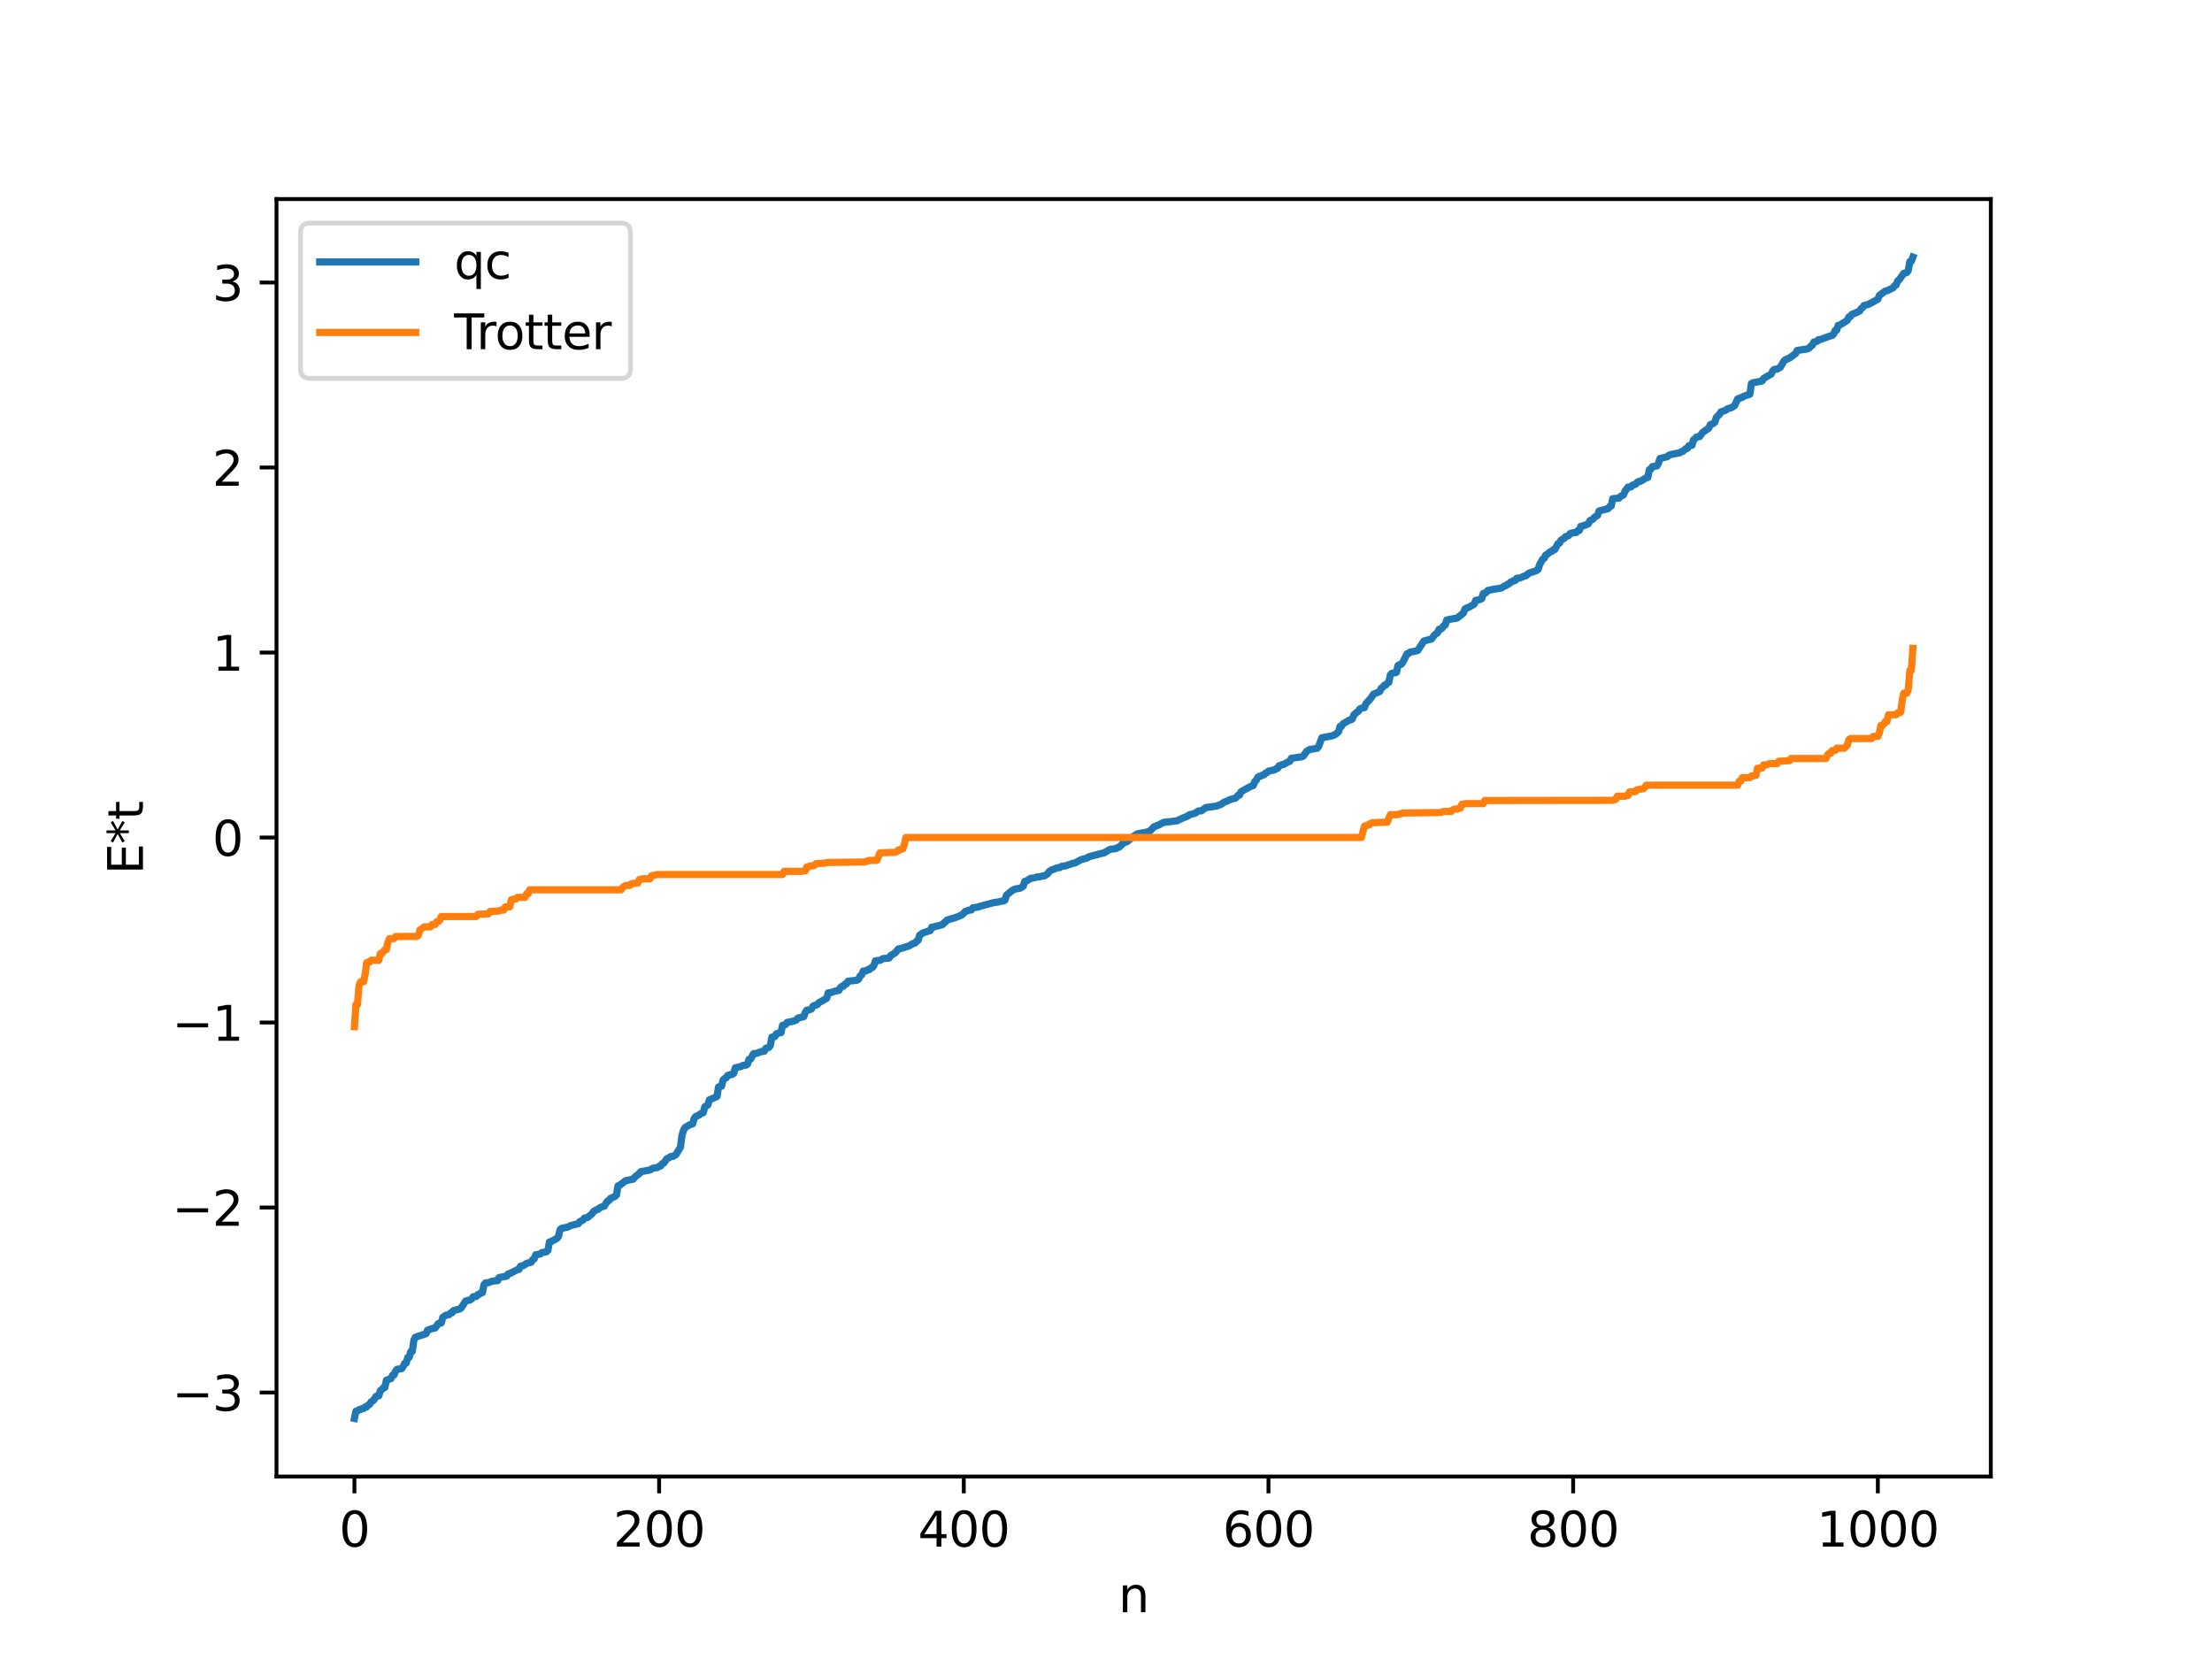 <?xml version="1.0" encoding="utf-8" standalone="no"?>
<!DOCTYPE svg PUBLIC "-//W3C//DTD SVG 1.1//EN"
  "http://www.w3.org/Graphics/SVG/1.1/DTD/svg11.dtd">
<svg xmlns:xlink="http://www.w3.org/1999/xlink" width="460.8pt" height="345.6pt" viewBox="0 0 460.8 345.6" xmlns="http://www.w3.org/2000/svg" version="1.1">
 <defs>
  <style type="text/css">*{stroke-linejoin: round; stroke-linecap: butt}</style>
 </defs>
 <g id="figure_1">
  <g id="patch_1">
   <path d="M 0 345.6 
L 460.8 345.6 
L 460.8 0 
L 0 0 
z
" style="fill: #ffffff"/>
  </g>
  <g id="axes_1">
   <g id="patch_2">
    <path d="M 57.6 307.584 
L 414.72 307.584 
L 414.72 41.472 
L 57.6 41.472 
z
" style="fill: #ffffff"/>
   </g>
   <g id="matplotlib.axis_1">
    <g id="xtick_1">
     <g id="line2d_1">
      <defs>
       <path id="md8d94e7283" d="M 0 0 
L 0 3.5 
" style="stroke: #000000; stroke-width: 0.8"/>
      </defs>
      <g>
       <use xlink:href="#md8d94e7283" x="73.833" y="307.584" style="stroke: #000000; stroke-width: 0.8"/>
      </g>
     </g>
     <g id="text_1">
      <!-- 0 -->
      <g transform="translate(70.651 322.182) scale(0.1 -0.1)">
       <defs>
        <path id="DejaVuSans-30" d="M 2034 4250 
Q 1547 4250 1301 3770 
Q 1056 3291 1056 2328 
Q 1056 1369 1301 889 
Q 1547 409 2034 409 
Q 2525 409 2770 889 
Q 3016 1369 3016 2328 
Q 3016 3291 2770 3770 
Q 2525 4250 2034 4250 
z
M 2034 4750 
Q 2819 4750 3233 4129 
Q 3647 3509 3647 2328 
Q 3647 1150 3233 529 
Q 2819 -91 2034 -91 
Q 1250 -91 836 529 
Q 422 1150 422 2328 
Q 422 3509 836 4129 
Q 1250 4750 2034 4750 
z
" transform="scale(0.016)"/>
       </defs>
       <use xlink:href="#DejaVuSans-30"/>
      </g>
     </g>
    </g>
    <g id="xtick_2">
     <g id="line2d_2">
      <g>
       <use xlink:href="#md8d94e7283" x="137.304" y="307.584" style="stroke: #000000; stroke-width: 0.8"/>
      </g>
     </g>
     <g id="text_2">
      <!-- 200 -->
      <g transform="translate(127.76 322.182) scale(0.1 -0.1)">
       <defs>
        <path id="DejaVuSans-32" d="M 1228 531 
L 3431 531 
L 3431 0 
L 469 0 
L 469 531 
Q 828 903 1448 1529 
Q 2069 2156 2228 2338 
Q 2531 2678 2651 2914 
Q 2772 3150 2772 3378 
Q 2772 3750 2511 3984 
Q 2250 4219 1831 4219 
Q 1534 4219 1204 4116 
Q 875 4013 500 3803 
L 500 4441 
Q 881 4594 1212 4672 
Q 1544 4750 1819 4750 
Q 2544 4750 2975 4387 
Q 3406 4025 3406 3419 
Q 3406 3131 3298 2873 
Q 3191 2616 2906 2266 
Q 2828 2175 2409 1742 
Q 1991 1309 1228 531 
z
" transform="scale(0.016)"/>
       </defs>
       <use xlink:href="#DejaVuSans-32"/>
       <use xlink:href="#DejaVuSans-30" x="63.623"/>
       <use xlink:href="#DejaVuSans-30" x="127.246"/>
      </g>
     </g>
    </g>
    <g id="xtick_3">
     <g id="line2d_3">
      <g>
       <use xlink:href="#md8d94e7283" x="200.775" y="307.584" style="stroke: #000000; stroke-width: 0.8"/>
      </g>
     </g>
     <g id="text_3">
      <!-- 400 -->
      <g transform="translate(191.231 322.182) scale(0.1 -0.1)">
       <defs>
        <path id="DejaVuSans-34" d="M 2419 4116 
L 825 1625 
L 2419 1625 
L 2419 4116 
z
M 2253 4666 
L 3047 4666 
L 3047 1625 
L 3713 1625 
L 3713 1100 
L 3047 1100 
L 3047 0 
L 2419 0 
L 2419 1100 
L 313 1100 
L 313 1709 
L 2253 4666 
z
" transform="scale(0.016)"/>
       </defs>
       <use xlink:href="#DejaVuSans-34"/>
       <use xlink:href="#DejaVuSans-30" x="63.623"/>
       <use xlink:href="#DejaVuSans-30" x="127.246"/>
      </g>
     </g>
    </g>
    <g id="xtick_4">
     <g id="line2d_4">
      <g>
       <use xlink:href="#md8d94e7283" x="264.246" y="307.584" style="stroke: #000000; stroke-width: 0.8"/>
      </g>
     </g>
     <g id="text_4">
      <!-- 600 -->
      <g transform="translate(254.702 322.182) scale(0.1 -0.1)">
       <defs>
        <path id="DejaVuSans-36" d="M 2113 2584 
Q 1688 2584 1439 2293 
Q 1191 2003 1191 1497 
Q 1191 994 1439 701 
Q 1688 409 2113 409 
Q 2538 409 2786 701 
Q 3034 994 3034 1497 
Q 3034 2003 2786 2293 
Q 2538 2584 2113 2584 
z
M 3366 4563 
L 3366 3988 
Q 3128 4100 2886 4159 
Q 2644 4219 2406 4219 
Q 1781 4219 1451 3797 
Q 1122 3375 1075 2522 
Q 1259 2794 1537 2939 
Q 1816 3084 2150 3084 
Q 2853 3084 3261 2657 
Q 3669 2231 3669 1497 
Q 3669 778 3244 343 
Q 2819 -91 2113 -91 
Q 1303 -91 875 529 
Q 447 1150 447 2328 
Q 447 3434 972 4092 
Q 1497 4750 2381 4750 
Q 2619 4750 2861 4703 
Q 3103 4656 3366 4563 
z
" transform="scale(0.016)"/>
       </defs>
       <use xlink:href="#DejaVuSans-36"/>
       <use xlink:href="#DejaVuSans-30" x="63.623"/>
       <use xlink:href="#DejaVuSans-30" x="127.246"/>
      </g>
     </g>
    </g>
    <g id="xtick_5">
     <g id="line2d_5">
      <g>
       <use xlink:href="#md8d94e7283" x="327.717" y="307.584" style="stroke: #000000; stroke-width: 0.8"/>
      </g>
     </g>
     <g id="text_5">
      <!-- 800 -->
      <g transform="translate(318.173 322.182) scale(0.1 -0.1)">
       <defs>
        <path id="DejaVuSans-38" d="M 2034 2216 
Q 1584 2216 1326 1975 
Q 1069 1734 1069 1313 
Q 1069 891 1326 650 
Q 1584 409 2034 409 
Q 2484 409 2743 651 
Q 3003 894 3003 1313 
Q 3003 1734 2745 1975 
Q 2488 2216 2034 2216 
z
M 1403 2484 
Q 997 2584 770 2862 
Q 544 3141 544 3541 
Q 544 4100 942 4425 
Q 1341 4750 2034 4750 
Q 2731 4750 3128 4425 
Q 3525 4100 3525 3541 
Q 3525 3141 3298 2862 
Q 3072 2584 2669 2484 
Q 3125 2378 3379 2068 
Q 3634 1759 3634 1313 
Q 3634 634 3220 271 
Q 2806 -91 2034 -91 
Q 1263 -91 848 271 
Q 434 634 434 1313 
Q 434 1759 690 2068 
Q 947 2378 1403 2484 
z
M 1172 3481 
Q 1172 3119 1398 2916 
Q 1625 2713 2034 2713 
Q 2441 2713 2670 2916 
Q 2900 3119 2900 3481 
Q 2900 3844 2670 4047 
Q 2441 4250 2034 4250 
Q 1625 4250 1398 4047 
Q 1172 3844 1172 3481 
z
" transform="scale(0.016)"/>
       </defs>
       <use xlink:href="#DejaVuSans-38"/>
       <use xlink:href="#DejaVuSans-30" x="63.623"/>
       <use xlink:href="#DejaVuSans-30" x="127.246"/>
      </g>
     </g>
    </g>
    <g id="xtick_6">
     <g id="line2d_6">
      <g>
       <use xlink:href="#md8d94e7283" x="391.188" y="307.584" style="stroke: #000000; stroke-width: 0.8"/>
      </g>
     </g>
     <g id="text_6">
      <!-- 1000 -->
      <g transform="translate(378.463 322.182) scale(0.1 -0.1)">
       <defs>
        <path id="DejaVuSans-31" d="M 794 531 
L 1825 531 
L 1825 4091 
L 703 3866 
L 703 4441 
L 1819 4666 
L 2450 4666 
L 2450 531 
L 3481 531 
L 3481 0 
L 794 0 
L 794 531 
z
" transform="scale(0.016)"/>
       </defs>
       <use xlink:href="#DejaVuSans-31"/>
       <use xlink:href="#DejaVuSans-30" x="63.623"/>
       <use xlink:href="#DejaVuSans-30" x="127.246"/>
       <use xlink:href="#DejaVuSans-30" x="190.869"/>
      </g>
     </g>
    </g>
    <g id="text_7">
     <!-- n -->
     <g transform="translate(232.991 335.861) scale(0.1 -0.1)">
      <defs>
       <path id="DejaVuSans-6e" d="M 3513 2113 
L 3513 0 
L 2938 0 
L 2938 2094 
Q 2938 2591 2744 2837 
Q 2550 3084 2163 3084 
Q 1697 3084 1428 2787 
Q 1159 2491 1159 1978 
L 1159 0 
L 581 0 
L 581 3500 
L 1159 3500 
L 1159 2956 
Q 1366 3272 1645 3428 
Q 1925 3584 2291 3584 
Q 2894 3584 3203 3211 
Q 3513 2838 3513 2113 
z
" transform="scale(0.016)"/>
      </defs>
      <use xlink:href="#DejaVuSans-6e"/>
     </g>
    </g>
   </g>
   <g id="matplotlib.axis_2">
    <g id="ytick_1">
     <g id="line2d_7">
      <defs>
       <path id="m196dc1c92e" d="M 0 0 
L -3.5 0 
" style="stroke: #000000; stroke-width: 0.8"/>
      </defs>
      <g>
       <use xlink:href="#m196dc1c92e" x="57.6" y="290.085" style="stroke: #000000; stroke-width: 0.8"/>
      </g>
     </g>
     <g id="text_8">
      <!-- −3 -->
      <g transform="translate(35.858 293.884) scale(0.1 -0.1)">
       <defs>
        <path id="DejaVuSans-2212" d="M 678 2272 
L 4684 2272 
L 4684 1741 
L 678 1741 
L 678 2272 
z
" transform="scale(0.016)"/>
        <path id="DejaVuSans-33" d="M 2597 2516 
Q 3050 2419 3304 2112 
Q 3559 1806 3559 1356 
Q 3559 666 3084 287 
Q 2609 -91 1734 -91 
Q 1441 -91 1130 -33 
Q 819 25 488 141 
L 488 750 
Q 750 597 1062 519 
Q 1375 441 1716 441 
Q 2309 441 2620 675 
Q 2931 909 2931 1356 
Q 2931 1769 2642 2001 
Q 2353 2234 1838 2234 
L 1294 2234 
L 1294 2753 
L 1863 2753 
Q 2328 2753 2575 2939 
Q 2822 3125 2822 3475 
Q 2822 3834 2567 4026 
Q 2313 4219 1838 4219 
Q 1578 4219 1281 4162 
Q 984 4106 628 3988 
L 628 4550 
Q 988 4650 1302 4700 
Q 1616 4750 1894 4750 
Q 2613 4750 3031 4423 
Q 3450 4097 3450 3541 
Q 3450 3153 3228 2886 
Q 3006 2619 2597 2516 
z
" transform="scale(0.016)"/>
       </defs>
       <use xlink:href="#DejaVuSans-2212"/>
       <use xlink:href="#DejaVuSans-33" x="83.789"/>
      </g>
     </g>
    </g>
    <g id="ytick_2">
     <g id="line2d_8">
      <g>
       <use xlink:href="#m196dc1c92e" x="57.6" y="251.547" style="stroke: #000000; stroke-width: 0.8"/>
      </g>
     </g>
     <g id="text_9">
      <!-- −2 -->
      <g transform="translate(35.858 255.346) scale(0.1 -0.1)">
       <use xlink:href="#DejaVuSans-2212"/>
       <use xlink:href="#DejaVuSans-32" x="83.789"/>
      </g>
     </g>
    </g>
    <g id="ytick_3">
     <g id="line2d_9">
      <g>
       <use xlink:href="#m196dc1c92e" x="57.6" y="213.008" style="stroke: #000000; stroke-width: 0.8"/>
      </g>
     </g>
     <g id="text_10">
      <!-- −1 -->
      <g transform="translate(35.858 216.807) scale(0.1 -0.1)">
       <use xlink:href="#DejaVuSans-2212"/>
       <use xlink:href="#DejaVuSans-31" x="83.789"/>
      </g>
     </g>
    </g>
    <g id="ytick_4">
     <g id="line2d_10">
      <g>
       <use xlink:href="#m196dc1c92e" x="57.6" y="174.47" style="stroke: #000000; stroke-width: 0.8"/>
      </g>
     </g>
     <g id="text_11">
      <!-- 0 -->
      <g transform="translate(44.237 178.269) scale(0.1 -0.1)">
       <use xlink:href="#DejaVuSans-30"/>
      </g>
     </g>
    </g>
    <g id="ytick_5">
     <g id="line2d_11">
      <g>
       <use xlink:href="#m196dc1c92e" x="57.6" y="135.931" style="stroke: #000000; stroke-width: 0.8"/>
      </g>
     </g>
     <g id="text_12">
      <!-- 1 -->
      <g transform="translate(44.237 139.73) scale(0.1 -0.1)">
       <use xlink:href="#DejaVuSans-31"/>
      </g>
     </g>
    </g>
    <g id="ytick_6">
     <g id="line2d_12">
      <g>
       <use xlink:href="#m196dc1c92e" x="57.6" y="97.393" style="stroke: #000000; stroke-width: 0.8"/>
      </g>
     </g>
     <g id="text_13">
      <!-- 2 -->
      <g transform="translate(44.237 101.192) scale(0.1 -0.1)">
       <use xlink:href="#DejaVuSans-32"/>
      </g>
     </g>
    </g>
    <g id="ytick_7">
     <g id="line2d_13">
      <g>
       <use xlink:href="#m196dc1c92e" x="57.6" y="58.854" style="stroke: #000000; stroke-width: 0.8"/>
      </g>
     </g>
     <g id="text_14">
      <!-- 3 -->
      <g transform="translate(44.237 62.653) scale(0.1 -0.1)">
       <use xlink:href="#DejaVuSans-33"/>
      </g>
     </g>
    </g>
    <g id="text_15">
     <!-- E*t -->
     <g transform="translate(29.778 182.148) rotate(-90) scale(0.1 -0.1)">
      <defs>
       <path id="DejaVuSans-45" d="M 628 4666 
L 3578 4666 
L 3578 4134 
L 1259 4134 
L 1259 2753 
L 3481 2753 
L 3481 2222 
L 1259 2222 
L 1259 531 
L 3634 531 
L 3634 0 
L 628 0 
L 628 4666 
z
" transform="scale(0.016)"/>
       <path id="DejaVuSans-2a" d="M 3009 3897 
L 1888 3291 
L 3009 2681 
L 2828 2375 
L 1778 3009 
L 1778 1831 
L 1422 1831 
L 1422 3009 
L 372 2375 
L 191 2681 
L 1313 3291 
L 191 3897 
L 372 4206 
L 1422 3572 
L 1422 4750 
L 1778 4750 
L 1778 3572 
L 2828 4206 
L 3009 3897 
z
" transform="scale(0.016)"/>
       <path id="DejaVuSans-74" d="M 1172 4494 
L 1172 3500 
L 2356 3500 
L 2356 3053 
L 1172 3053 
L 1172 1153 
Q 1172 725 1289 603 
Q 1406 481 1766 481 
L 2356 481 
L 2356 0 
L 1766 0 
Q 1100 0 847 248 
Q 594 497 594 1153 
L 594 3053 
L 172 3053 
L 172 3500 
L 594 3500 
L 594 4494 
L 1172 4494 
z
" transform="scale(0.016)"/>
      </defs>
      <use xlink:href="#DejaVuSans-45"/>
      <use xlink:href="#DejaVuSans-2a" x="63.184"/>
      <use xlink:href="#DejaVuSans-74" x="113.184"/>
     </g>
    </g>
   </g>
   <g id="line2d_14">
    <path d="M 73.833 295.488 
L 74.15 293.966 
L 74.467 293.906 
L 74.785 293.661 
L 75.102 293.635 
L 75.42 293.437 
L 75.737 293.426 
L 76.054 293.097 
L 76.372 293.095 
L 76.689 292.704 
L 77.006 292.543 
L 77.324 292.007 
L 77.641 291.849 
L 77.958 291.551 
L 78.276 290.936 
L 78.593 290.776 
L 78.91 290.776 
L 79.228 289.686 
L 79.545 289.492 
L 79.862 289.097 
L 80.18 289.041 
L 80.497 287.509 
L 80.815 287.452 
L 81.132 287.248 
L 81.449 287.191 
L 81.767 286.502 
L 82.084 286.445 
L 82.401 285.649 
L 82.719 285.252 
L 83.671 285.109 
L 83.988 284.667 
L 84.305 284.003 
L 84.623 283.946 
L 84.94 282.79 
L 85.258 282.737 
L 85.575 281.57 
L 85.892 281.513 
L 86.21 279.192 
L 86.527 278.574 
L 88.748 277.832 
L 89.066 277.096 
L 89.383 277.039 
L 89.7 276.851 
L 90.653 276.638 
L 91.287 275.749 
L 91.922 275.592 
L 92.239 274.433 
L 92.874 273.987 
L 93.509 273.892 
L 93.826 273.543 
L 94.143 273.491 
L 94.461 273.024 
L 95.73 272.687 
L 96.048 272.503 
L 97 271.023 
L 97.952 270.809 
L 98.269 270.558 
L 98.586 270.124 
L 99.221 270.073 
L 99.539 269.672 
L 99.856 269.622 
L 100.173 269.337 
L 100.491 269.28 
L 100.808 267.663 
L 101.125 267.256 
L 101.76 267.199 
L 102.395 266.96 
L 103.029 266.827 
L 103.664 266.774 
L 103.981 266.141 
L 105.568 265.828 
L 105.886 265.358 
L 106.203 265.301 
L 107.79 264.502 
L 108.107 264.449 
L 108.424 263.769 
L 109.059 263.632 
L 109.694 263.185 
L 110.646 262.946 
L 110.963 262.41 
L 111.281 262.249 
L 111.598 261.394 
L 112.55 261.232 
L 112.867 260.943 
L 113.82 260.78 
L 114.137 260.492 
L 114.454 258.723 
L 114.772 258.666 
L 116.041 257.958 
L 116.358 257.534 
L 116.676 256.169 
L 116.993 255.886 
L 118.262 255.633 
L 118.897 255.302 
L 120.484 254.919 
L 120.801 254.469 
L 121.436 254.182 
L 121.753 253.738 
L 122.388 253.636 
L 123.34 252.849 
L 123.658 252.367 
L 124.292 251.987 
L 124.61 251.923 
L 124.927 251.6 
L 125.562 251.322 
L 125.879 251.265 
L 126.514 250.231 
L 126.831 250.136 
L 127.148 249.684 
L 128.1 249.242 
L 128.418 248.941 
L 128.735 247.032 
L 129.053 246.921 
L 129.687 246.464 
L 130.322 245.963 
L 131.909 245.632 
L 132.226 245.221 
L 132.861 244.707 
L 133.178 244.485 
L 133.496 244.077 
L 135.4 243.734 
L 136.034 243.349 
L 136.986 243.211 
L 137.304 242.955 
L 137.621 242.897 
L 137.939 242.415 
L 138.256 242.325 
L 138.891 241.413 
L 139.843 240.899 
L 140.16 240.891 
L 140.795 240.536 
L 141.747 238.985 
L 142.064 236.568 
L 142.381 235.478 
L 142.699 234.894 
L 143.651 234.328 
L 144.286 234.117 
L 144.603 233.028 
L 144.92 232.592 
L 145.555 232.338 
L 145.872 232.051 
L 146.507 231.797 
L 146.824 230.572 
L 147.459 230.194 
L 147.777 229.125 
L 149.363 228.421 
L 149.681 226.431 
L 150.315 226.272 
L 150.633 224.997 
L 150.95 224.666 
L 151.267 224.545 
L 151.585 224.042 
L 152.22 223.868 
L 152.537 223.811 
L 152.854 223.576 
L 153.172 222.454 
L 154.441 222.156 
L 154.758 221.943 
L 155.393 221.886 
L 155.71 221.687 
L 156.028 220.685 
L 156.345 220.653 
L 156.98 219.502 
L 157.615 219.44 
L 158.567 219.066 
L 159.201 218.989 
L 159.519 218.393 
L 160.153 218.202 
L 160.471 217.793 
L 160.788 216.065 
L 161.423 215.942 
L 161.74 215.361 
L 162.375 215.142 
L 162.692 215.127 
L 163.01 213.615 
L 163.644 213.436 
L 163.962 212.984 
L 164.596 212.873 
L 165.231 212.738 
L 165.866 212.517 
L 166.183 212.102 
L 167.453 211.785 
L 167.77 210.881 
L 168.087 210.43 
L 168.405 210.422 
L 169.039 210.196 
L 169.357 209.605 
L 169.674 209.437 
L 169.991 209.404 
L 170.309 209.226 
L 170.626 208.841 
L 171.261 208.516 
L 172.213 207.962 
L 172.53 206.833 
L 173.165 206.76 
L 173.8 206.512 
L 174.434 206.374 
L 174.752 206.317 
L 175.069 205.724 
L 175.386 205.465 
L 175.704 205.458 
L 176.021 205.014 
L 176.339 204.955 
L 176.656 204.412 
L 178.56 204.191 
L 178.877 203.958 
L 179.195 203.281 
L 179.512 203.076 
L 179.829 202.295 
L 180.464 202.236 
L 180.781 201.986 
L 181.099 201.977 
L 181.416 201.637 
L 181.734 201.54 
L 182.051 201.123 
L 182.368 200.152 
L 183.32 200.064 
L 183.955 199.69 
L 185.224 199.577 
L 185.542 199.068 
L 186.494 198.493 
L 187.129 197.694 
L 187.763 197.561 
L 188.715 197.251 
L 189.35 197.063 
L 190.302 196.502 
L 190.62 196.469 
L 190.937 196.079 
L 191.254 195.9 
L 191.572 194.826 
L 192.206 194.369 
L 193.158 194.045 
L 193.793 193.856 
L 194.11 193.149 
L 194.428 193.148 
L 195.062 192.91 
L 195.38 192.889 
L 196.015 192.693 
L 196.332 192.616 
L 196.649 192.229 
L 196.967 192.075 
L 197.284 191.66 
L 199.188 191.09 
L 199.823 190.827 
L 200.458 190.537 
L 201.092 189.855 
L 201.41 189.818 
L 201.727 189.614 
L 202.362 189.56 
L 202.679 189.103 
L 203.631 188.979 
L 204.266 188.769 
L 207.122 188.002 
L 207.757 187.945 
L 208.709 187.71 
L 209.026 187.699 
L 209.343 187.525 
L 209.661 186.477 
L 210.93 185.455 
L 211.565 185.183 
L 212.517 185.025 
L 213.152 184.623 
L 213.469 183.609 
L 213.786 183.553 
L 214.739 182.963 
L 215.373 182.893 
L 216.008 182.699 
L 216.643 182.633 
L 217.277 182.471 
L 217.595 182.457 
L 218.229 182.04 
L 218.547 181.563 
L 219.181 181.152 
L 219.499 181.097 
L 220.134 180.81 
L 220.768 180.735 
L 221.086 180.484 
L 222.038 180.367 
L 222.672 180.102 
L 222.99 180.059 
L 223.307 179.886 
L 223.942 179.772 
L 225.211 179.081 
L 226.481 178.735 
L 226.798 178.483 
L 229.654 177.736 
L 229.972 177.685 
L 231.241 176.932 
L 232.51 176.776 
L 232.828 176.561 
L 233.145 176.48 
L 233.78 175.834 
L 234.415 175.394 
L 234.732 175.373 
L 235.367 174.851 
L 236.319 174.077 
L 236.953 173.704 
L 238.54 173.41 
L 239.492 173.176 
L 240.444 172.199 
L 240.762 172.142 
L 241.079 171.934 
L 241.396 171.865 
L 242.348 171.325 
L 243.935 171.142 
L 245.205 170.989 
L 245.839 170.664 
L 247.426 169.994 
L 247.743 169.738 
L 248.696 169.492 
L 249.013 169.392 
L 249.648 168.939 
L 250.282 168.903 
L 251.234 168.221 
L 252.186 168.102 
L 253.456 167.91 
L 254.408 167.534 
L 255.043 167.091 
L 255.677 166.852 
L 256.312 166.539 
L 256.947 166.371 
L 257.264 166.316 
L 257.581 166.07 
L 257.899 165.682 
L 258.216 165.621 
L 258.534 164.925 
L 260.438 163.873 
L 261.072 163.639 
L 261.39 162.814 
L 261.707 162.543 
L 262.024 161.902 
L 262.342 161.717 
L 262.659 161.673 
L 262.977 161.462 
L 263.294 161.412 
L 263.611 161.059 
L 263.929 160.966 
L 264.246 160.634 
L 265.515 160.378 
L 265.833 160.121 
L 266.15 160.064 
L 266.467 159.503 
L 266.785 159.454 
L 267.102 159.278 
L 267.42 159.247 
L 268.372 158.701 
L 268.689 158.606 
L 269.006 157.97 
L 271.228 157.648 
L 271.545 157.465 
L 272.18 156.526 
L 272.815 156.131 
L 274.401 155.875 
L 274.719 155.464 
L 275.353 153.7 
L 277.575 153.268 
L 278.21 152.979 
L 278.844 152.423 
L 279.162 151.329 
L 279.479 151.272 
L 279.796 150.765 
L 281.066 150.021 
L 281.383 149.969 
L 281.7 149.782 
L 282.018 148.937 
L 282.653 148.38 
L 282.97 148.176 
L 283.287 147.666 
L 283.922 147.445 
L 284.239 147.414 
L 284.557 146.562 
L 285.509 145.541 
L 286.143 144.598 
L 287.413 144.073 
L 287.73 143.384 
L 288.048 143.168 
L 288.365 142.748 
L 288.682 142.712 
L 289 142.305 
L 289.317 142.137 
L 289.634 140.598 
L 289.952 140.263 
L 290.586 140.155 
L 290.904 140.063 
L 291.221 138.652 
L 291.539 138.452 
L 291.856 138.398 
L 292.173 138.067 
L 293.125 136.176 
L 293.443 136.117 
L 293.76 135.844 
L 294.395 135.733 
L 295.347 135.513 
L 296.616 133.528 
L 297.251 133.364 
L 298.203 133.124 
L 298.838 132.266 
L 299.472 131.823 
L 299.79 131.083 
L 300.107 131.067 
L 300.424 130.833 
L 300.742 130.37 
L 301.059 130.209 
L 301.377 129.168 
L 302.011 129.012 
L 303.281 128.81 
L 303.598 128.725 
L 304.867 127.678 
L 305.185 126.858 
L 305.502 126.658 
L 305.82 126.599 
L 307.089 125.867 
L 307.406 125.077 
L 308.358 124.87 
L 308.676 124.703 
L 308.993 123.632 
L 309.31 123.611 
L 309.628 123.402 
L 309.945 123.006 
L 310.897 122.805 
L 312.801 122.481 
L 313.436 122.055 
L 313.753 121.982 
L 314.071 121.694 
L 314.388 121.612 
L 314.705 121.251 
L 315.023 121.17 
L 315.34 120.951 
L 315.658 120.935 
L 315.975 120.455 
L 316.61 120.411 
L 317.562 120.002 
L 317.879 119.935 
L 318.514 119.395 
L 320.1 118.866 
L 320.418 118.61 
L 320.735 117.614 
L 321.37 116.477 
L 321.687 116.311 
L 322.005 115.631 
L 322.322 115.472 
L 322.957 114.926 
L 323.274 114.867 
L 323.591 114.505 
L 323.909 114.483 
L 324.543 113.258 
L 324.861 113.147 
L 325.178 112.541 
L 325.813 112.18 
L 326.13 111.809 
L 326.765 111.584 
L 327.082 111.148 
L 327.717 110.988 
L 328.352 110.932 
L 328.669 110.545 
L 328.986 110.522 
L 329.304 109.642 
L 329.621 109.63 
L 329.939 109.441 
L 330.256 109.404 
L 330.891 109.09 
L 331.208 108.446 
L 331.843 108.153 
L 332.16 107.741 
L 332.795 107.382 
L 333.112 106.449 
L 334.381 106.121 
L 335.016 105.94 
L 335.334 105.501 
L 335.651 105.416 
L 335.968 103.88 
L 337.238 103.778 
L 337.555 103.44 
L 338.19 103.113 
L 338.507 102.359 
L 339.142 101.478 
L 339.777 101.429 
L 340.094 101.052 
L 340.729 100.889 
L 341.046 100.476 
L 341.363 100.303 
L 341.681 100.297 
L 342.95 99.527 
L 343.267 99.47 
L 343.585 97.844 
L 343.902 97.743 
L 344.22 97.206 
L 345.172 97.063 
L 345.489 96.488 
L 345.806 95.52 
L 346.758 95.291 
L 347.393 95.098 
L 347.71 94.798 
L 348.345 94.613 
L 349.932 94.327 
L 350.249 94.088 
L 350.567 94.027 
L 351.201 93.46 
L 351.519 93.407 
L 351.836 92.847 
L 352.471 92.767 
L 352.788 91.629 
L 353.105 91.407 
L 353.423 91.041 
L 354.058 90.947 
L 354.692 90.078 
L 355.962 89.202 
L 356.279 88.491 
L 356.914 88.225 
L 357.231 87.95 
L 357.548 86.942 
L 358.183 86.337 
L 358.5 85.809 
L 359.453 85.493 
L 359.77 85.219 
L 360.405 85 
L 360.722 84.909 
L 361.357 84.488 
L 361.991 83.083 
L 362.309 83.03 
L 362.626 82.829 
L 362.943 82.776 
L 363.261 82.544 
L 364.53 82.119 
L 364.848 79.894 
L 365.165 79.731 
L 365.8 79.627 
L 367.069 79.359 
L 367.386 78.841 
L 368.973 77.916 
L 369.291 77.26 
L 369.608 76.955 
L 370.243 76.885 
L 370.877 76.504 
L 371.512 75.396 
L 371.829 74.997 
L 372.781 74.595 
L 374.051 73.647 
L 374.368 73.013 
L 376.59 72.665 
L 376.907 72.472 
L 377.224 72.105 
L 377.542 71.918 
L 377.859 71.252 
L 378.494 71.123 
L 378.811 70.768 
L 379.129 70.751 
L 381.35 69.957 
L 381.667 69.9 
L 381.985 69.597 
L 382.302 68.824 
L 382.62 68.771 
L 382.937 67.772 
L 383.254 67.711 
L 384.524 66.938 
L 384.841 66.715 
L 385.158 66.017 
L 385.476 65.96 
L 385.793 65.484 
L 386.428 65.248 
L 387.38 64.805 
L 387.697 64.303 
L 388.015 64.079 
L 388.332 63.628 
L 389.284 63.392 
L 391.188 62.344 
L 391.505 61.538 
L 392.775 60.614 
L 393.092 60.581 
L 394.362 59.959 
L 394.679 59.53 
L 394.996 59.369 
L 395.314 58.528 
L 395.631 58.294 
L 396.583 56.941 
L 397.218 56.785 
L 397.535 56.334 
L 397.853 54.49 
L 398.17 54.433 
L 398.487 53.568 
L 398.487 53.568 
" clip-path="url(#p1207326131)" style="fill: none; stroke: #1f77b4; stroke-width: 1.5; stroke-linecap: square"/>
   </g>
   <g id="line2d_15">
    <path d="M 73.833 213.875 
L 74.15 209.276 
L 74.467 209.276 
L 74.785 205.346 
L 75.102 204.53 
L 75.737 204.53 
L 76.054 203.059 
L 76.372 200.576 
L 76.689 200.424 
L 77.006 200.424 
L 77.324 200.04 
L 78.91 200.04 
L 79.228 198.639 
L 79.545 198.639 
L 80.18 197.819 
L 80.497 197.819 
L 80.815 196.27 
L 81.132 195.541 
L 82.084 195.529 
L 82.401 195.097 
L 86.844 195.073 
L 87.162 194.837 
L 87.479 193.714 
L 88.431 193.078 
L 89.7 193.078 
L 90.018 192.581 
L 90.653 192.581 
L 90.97 192.005 
L 91.287 192.005 
L 91.605 191.704 
L 91.922 190.932 
L 99.221 190.932 
L 99.539 190.471 
L 101.76 190.362 
L 102.077 189.885 
L 103.981 189.777 
L 104.299 189.591 
L 104.934 189.591 
L 105.251 188.937 
L 106.203 188.904 
L 106.52 187.427 
L 107.155 187.281 
L 107.472 187.281 
L 107.79 186.941 
L 109.377 186.941 
L 109.694 186.195 
L 110.011 186.195 
L 110.329 185.37 
L 129.37 185.37 
L 129.687 184.901 
L 130.322 184.461 
L 131.274 184.433 
L 131.591 184.049 
L 132.861 183.962 
L 133.178 183.224 
L 133.496 183.224 
L 133.813 183.069 
L 135.4 183.069 
L 135.717 182.44 
L 136.986 182.177 
L 163.01 182.177 
L 163.327 181.524 
L 167.135 181.524 
L 167.453 181.405 
L 167.77 181.405 
L 168.087 180.597 
L 168.405 180.597 
L 168.722 180.381 
L 169.357 180.381 
L 169.674 180.242 
L 169.991 179.908 
L 171.896 179.807 
L 172.213 179.673 
L 180.147 179.573 
L 180.464 179.402 
L 180.781 179.402 
L 181.099 179.233 
L 182.686 179.233 
L 183.32 177.662 
L 186.494 177.557 
L 186.811 177.419 
L 187.129 177.074 
L 187.446 177.074 
L 187.763 176.84 
L 188.081 176.84 
L 188.398 175.863 
L 188.715 174.47 
L 283.605 174.47 
L 284.239 172.1 
L 284.557 172.1 
L 284.874 171.866 
L 285.191 171.866 
L 285.509 171.52 
L 285.826 171.382 
L 289 171.277 
L 289.634 169.706 
L 291.221 169.706 
L 291.539 169.538 
L 291.856 169.538 
L 292.173 169.366 
L 300.107 169.266 
L 300.742 169.031 
L 302.329 169.031 
L 302.646 168.698 
L 302.963 168.558 
L 303.598 168.558 
L 303.915 168.343 
L 304.233 168.343 
L 304.55 167.534 
L 304.867 167.534 
L 305.185 167.415 
L 308.993 167.415 
L 309.31 166.762 
L 335.968 166.726 
L 336.603 166.499 
L 336.92 165.87 
L 338.507 165.87 
L 338.824 165.715 
L 339.142 165.715 
L 339.459 164.978 
L 340.729 164.89 
L 341.046 164.507 
L 342.315 164.308 
L 342.633 164.038 
L 342.95 163.569 
L 361.991 163.569 
L 362.309 162.745 
L 362.626 162.745 
L 362.943 161.998 
L 364.53 161.998 
L 364.848 161.658 
L 365.482 161.6 
L 365.8 161.512 
L 366.117 160.035 
L 367.069 160.002 
L 367.386 159.348 
L 368.021 159.348 
L 368.656 159.054 
L 370.243 159.054 
L 370.56 158.577 
L 372.781 158.468 
L 373.099 158.008 
L 380.398 158.008 
L 380.715 157.235 
L 381.033 156.935 
L 381.35 156.935 
L 381.667 156.358 
L 382.302 156.358 
L 382.62 155.862 
L 384.206 155.862 
L 384.841 155.225 
L 385.158 154.103 
L 385.476 153.866 
L 389.919 153.842 
L 390.236 153.411 
L 391.188 153.398 
L 391.505 152.669 
L 391.823 151.12 
L 392.14 151.12 
L 392.458 150.807 
L 392.775 150.3 
L 393.092 150.3 
L 393.41 148.899 
L 394.996 148.899 
L 395.314 148.515 
L 395.631 148.515 
L 395.948 148.363 
L 396.266 145.88 
L 396.583 144.41 
L 397.218 144.41 
L 397.535 143.593 
L 397.853 139.663 
L 398.17 139.663 
L 398.487 135.065 
L 398.487 135.065 
" clip-path="url(#p1207326131)" style="fill: none; stroke: #ff7f0e; stroke-width: 1.5; stroke-linecap: square"/>
   </g>
   <g id="patch_3">
    <path d="M 57.6 307.584 
L 57.6 41.472 
" style="fill: none; stroke: #000000; stroke-width: 0.8; stroke-linejoin: miter; stroke-linecap: square"/>
   </g>
   <g id="patch_4">
    <path d="M 414.72 307.584 
L 414.72 41.472 
" style="fill: none; stroke: #000000; stroke-width: 0.8; stroke-linejoin: miter; stroke-linecap: square"/>
   </g>
   <g id="patch_5">
    <path d="M 57.6 307.584 
L 414.72 307.584 
" style="fill: none; stroke: #000000; stroke-width: 0.8; stroke-linejoin: miter; stroke-linecap: square"/>
   </g>
   <g id="patch_6">
    <path d="M 57.6 41.472 
L 414.72 41.472 
" style="fill: none; stroke: #000000; stroke-width: 0.8; stroke-linejoin: miter; stroke-linecap: square"/>
   </g>
   <g id="legend_1">
    <g id="patch_7">
     <path d="M 64.6 78.828 
L 129.342 78.828 
Q 131.342 78.828 131.342 76.828 
L 131.342 48.472 
Q 131.342 46.472 129.342 46.472 
L 64.6 46.472 
Q 62.6 46.472 62.6 48.472 
L 62.6 76.828 
Q 62.6 78.828 64.6 78.828 
z
" style="fill: #ffffff; opacity: 0.8; stroke: #cccccc; stroke-linejoin: miter"/>
    </g>
    <g id="line2d_16">
     <path d="M 66.6 54.57 
L 76.6 54.57 
L 86.6 54.57 
" style="fill: none; stroke: #1f77b4; stroke-width: 1.5; stroke-linecap: square"/>
    </g>
    <g id="text_16">
     <!-- qc -->
     <g transform="translate(94.6 58.07) scale(0.1 -0.1)">
      <defs>
       <path id="DejaVuSans-71" d="M 947 1747 
Q 947 1113 1208 752 
Q 1469 391 1925 391 
Q 2381 391 2643 752 
Q 2906 1113 2906 1747 
Q 2906 2381 2643 2742 
Q 2381 3103 1925 3103 
Q 1469 3103 1208 2742 
Q 947 2381 947 1747 
z
M 2906 525 
Q 2725 213 2448 61 
Q 2172 -91 1784 -91 
Q 1150 -91 751 415 
Q 353 922 353 1747 
Q 353 2572 751 3078 
Q 1150 3584 1784 3584 
Q 2172 3584 2448 3432 
Q 2725 3281 2906 2969 
L 2906 3500 
L 3481 3500 
L 3481 -1331 
L 2906 -1331 
L 2906 525 
z
" transform="scale(0.016)"/>
       <path id="DejaVuSans-63" d="M 3122 3366 
L 3122 2828 
Q 2878 2963 2633 3030 
Q 2388 3097 2138 3097 
Q 1578 3097 1268 2742 
Q 959 2388 959 1747 
Q 959 1106 1268 751 
Q 1578 397 2138 397 
Q 2388 397 2633 464 
Q 2878 531 3122 666 
L 3122 134 
Q 2881 22 2623 -34 
Q 2366 -91 2075 -91 
Q 1284 -91 818 406 
Q 353 903 353 1747 
Q 353 2603 823 3093 
Q 1294 3584 2113 3584 
Q 2378 3584 2631 3529 
Q 2884 3475 3122 3366 
z
" transform="scale(0.016)"/>
      </defs>
      <use xlink:href="#DejaVuSans-71"/>
      <use xlink:href="#DejaVuSans-63" x="63.477"/>
     </g>
    </g>
    <g id="line2d_17">
     <path d="M 66.6 69.249 
L 76.6 69.249 
L 86.6 69.249 
" style="fill: none; stroke: #ff7f0e; stroke-width: 1.5; stroke-linecap: square"/>
    </g>
    <g id="text_17">
     <!-- Trotter -->
     <g transform="translate(94.6 72.749) scale(0.1 -0.1)">
      <defs>
       <path id="DejaVuSans-54" d="M -19 4666 
L 3928 4666 
L 3928 4134 
L 2272 4134 
L 2272 0 
L 1638 0 
L 1638 4134 
L -19 4134 
L -19 4666 
z
" transform="scale(0.016)"/>
       <path id="DejaVuSans-72" d="M 2631 2963 
Q 2534 3019 2420 3045 
Q 2306 3072 2169 3072 
Q 1681 3072 1420 2755 
Q 1159 2438 1159 1844 
L 1159 0 
L 581 0 
L 581 3500 
L 1159 3500 
L 1159 2956 
Q 1341 3275 1631 3429 
Q 1922 3584 2338 3584 
Q 2397 3584 2469 3576 
Q 2541 3569 2628 3553 
L 2631 2963 
z
" transform="scale(0.016)"/>
       <path id="DejaVuSans-6f" d="M 1959 3097 
Q 1497 3097 1228 2736 
Q 959 2375 959 1747 
Q 959 1119 1226 758 
Q 1494 397 1959 397 
Q 2419 397 2687 759 
Q 2956 1122 2956 1747 
Q 2956 2369 2687 2733 
Q 2419 3097 1959 3097 
z
M 1959 3584 
Q 2709 3584 3137 3096 
Q 3566 2609 3566 1747 
Q 3566 888 3137 398 
Q 2709 -91 1959 -91 
Q 1206 -91 779 398 
Q 353 888 353 1747 
Q 353 2609 779 3096 
Q 1206 3584 1959 3584 
z
" transform="scale(0.016)"/>
       <path id="DejaVuSans-65" d="M 3597 1894 
L 3597 1613 
L 953 1613 
Q 991 1019 1311 708 
Q 1631 397 2203 397 
Q 2534 397 2845 478 
Q 3156 559 3463 722 
L 3463 178 
Q 3153 47 2828 -22 
Q 2503 -91 2169 -91 
Q 1331 -91 842 396 
Q 353 884 353 1716 
Q 353 2575 817 3079 
Q 1281 3584 2069 3584 
Q 2775 3584 3186 3129 
Q 3597 2675 3597 1894 
z
M 3022 2063 
Q 3016 2534 2758 2815 
Q 2500 3097 2075 3097 
Q 1594 3097 1305 2825 
Q 1016 2553 972 2059 
L 3022 2063 
z
" transform="scale(0.016)"/>
      </defs>
      <use xlink:href="#DejaVuSans-54"/>
      <use xlink:href="#DejaVuSans-72" x="46.334"/>
      <use xlink:href="#DejaVuSans-6f" x="85.197"/>
      <use xlink:href="#DejaVuSans-74" x="146.379"/>
      <use xlink:href="#DejaVuSans-74" x="185.588"/>
      <use xlink:href="#DejaVuSans-65" x="224.797"/>
      <use xlink:href="#DejaVuSans-72" x="286.32"/>
     </g>
    </g>
   </g>
  </g>
 </g>
 <defs>
  <clipPath id="p1207326131">
   <rect x="57.6" y="41.472" width="357.12" height="266.112"/>
  </clipPath>
 </defs>
</svg>
